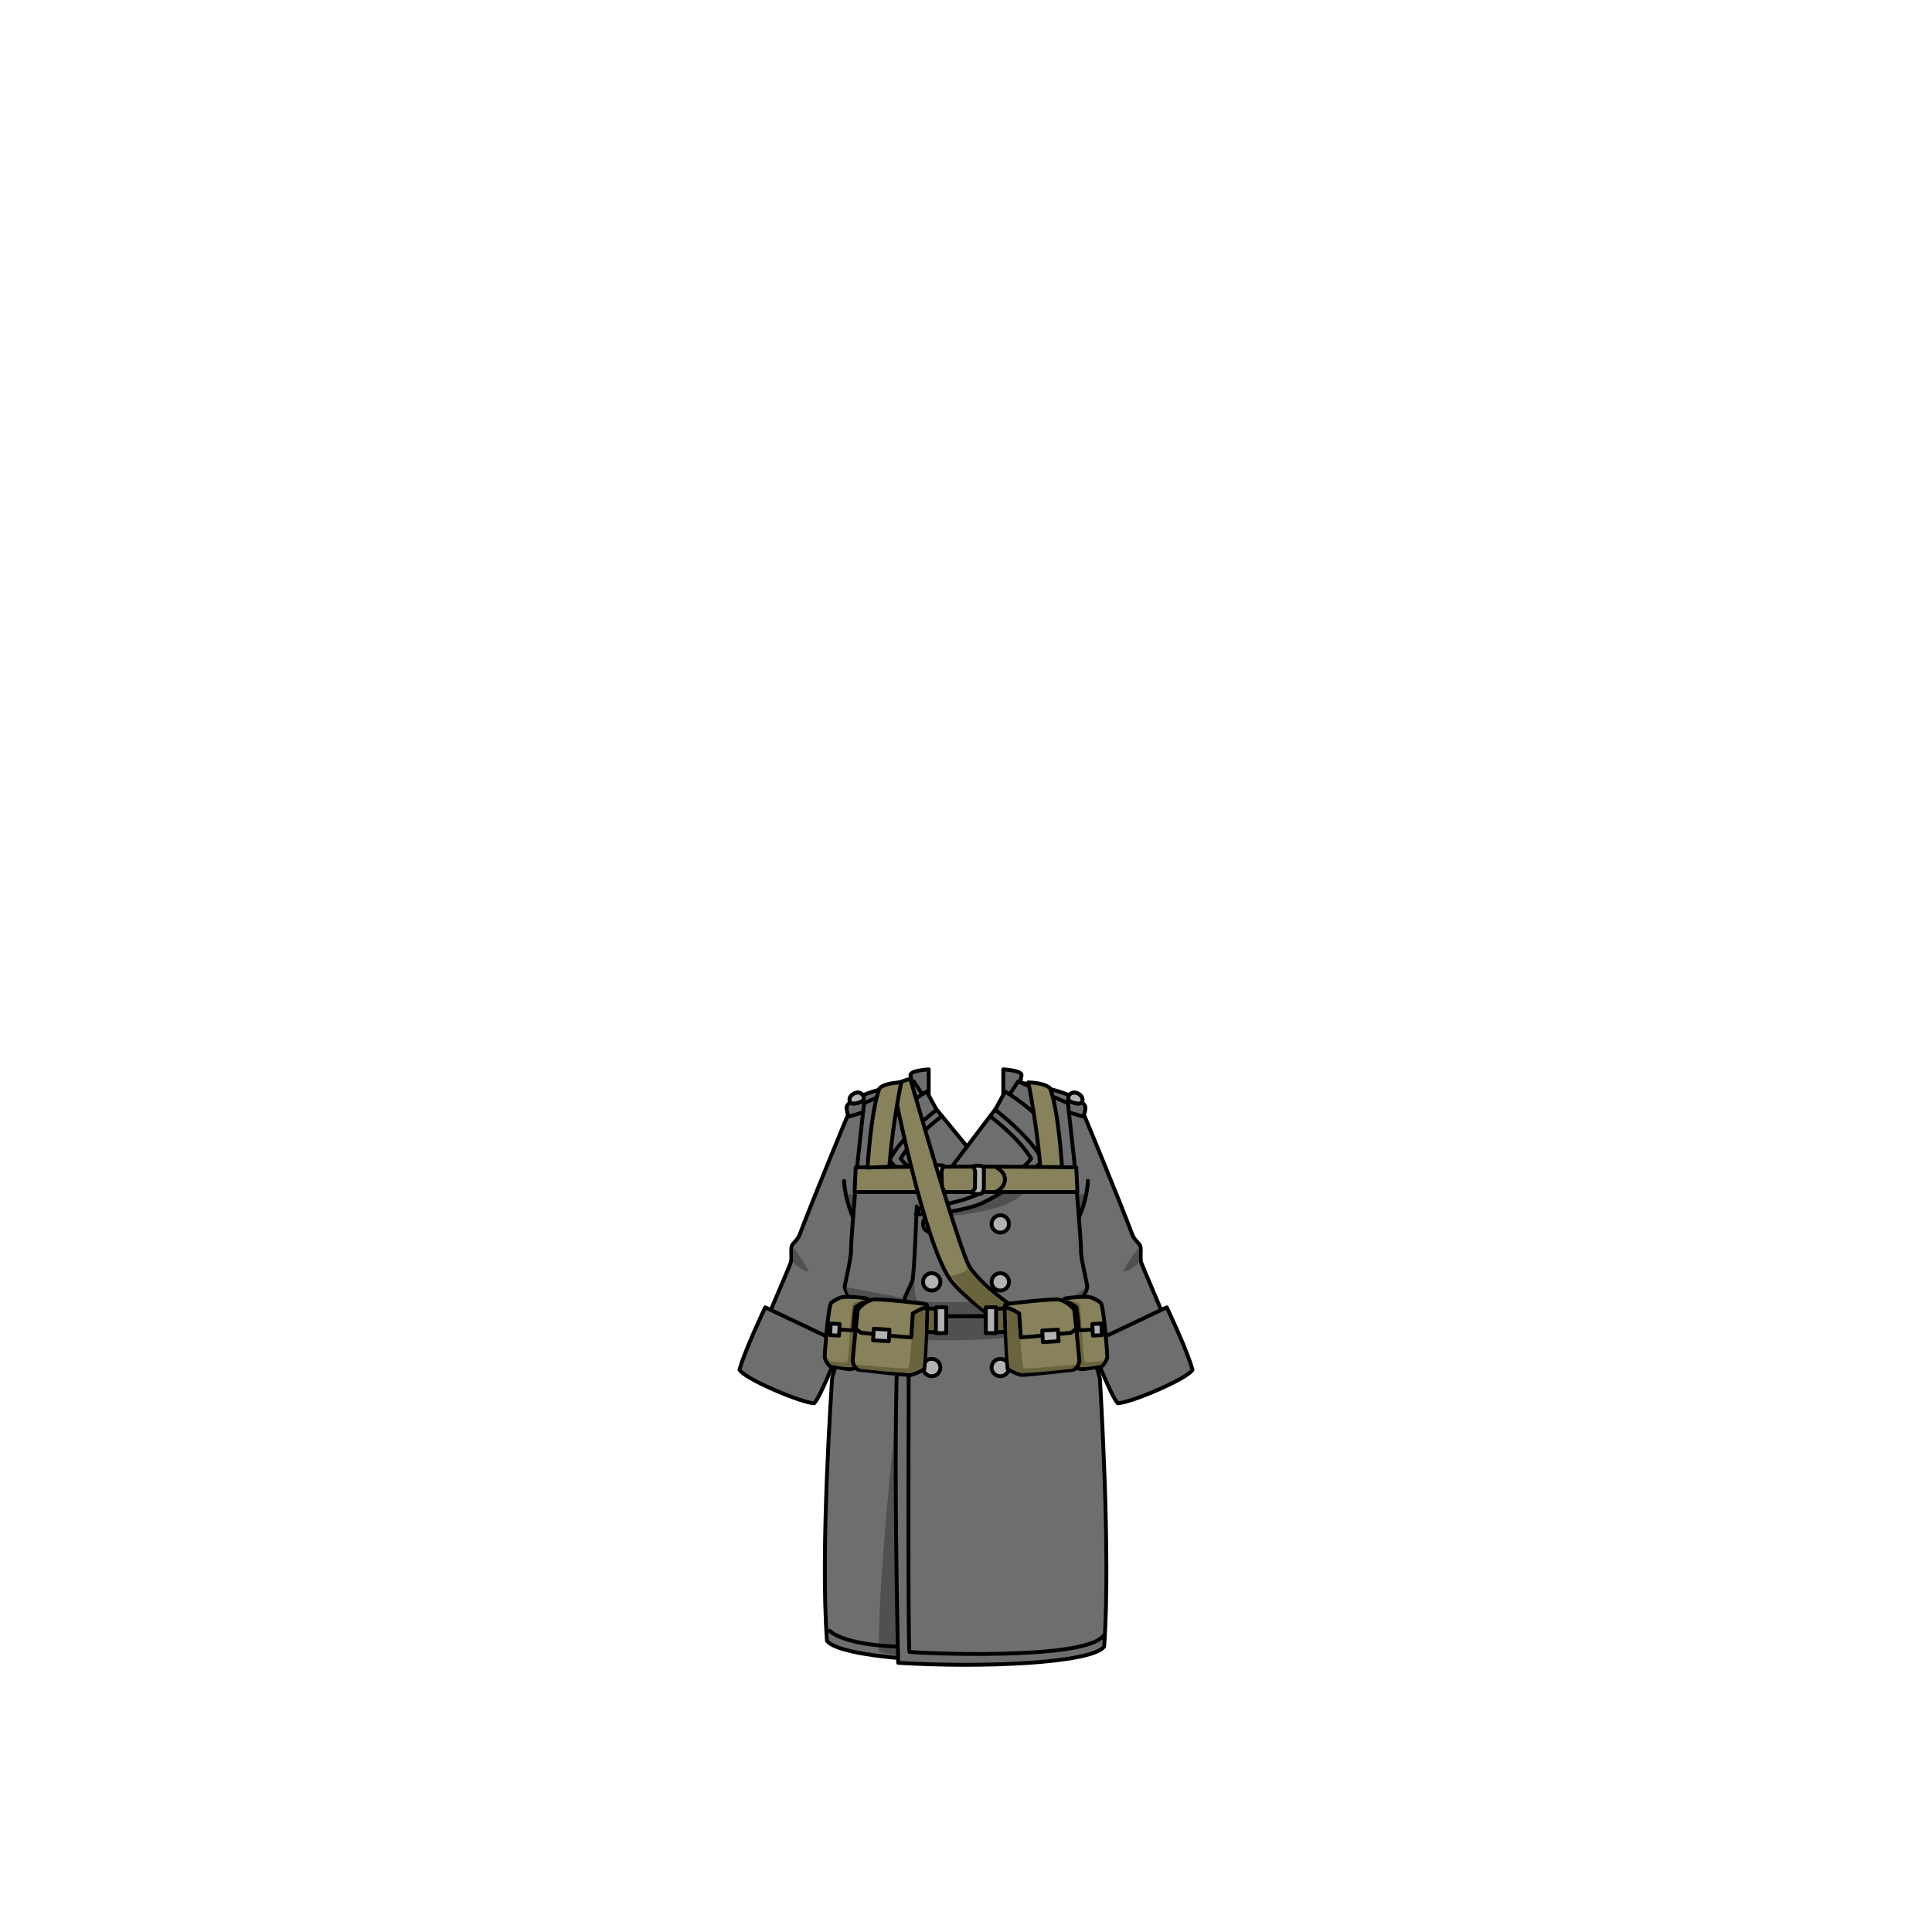 <svg xmlns="http://www.w3.org/2000/svg" width="500" height="500" version="1.1"><g id="x139"><g><g><g><g><g><path style="fill:#6E6E6E;stroke:#000000;stroke-linecap:round;stroke-linejoin:round;" d="M219.25,289c0,0-8.313,20-12.438,30.875c-0.875,1.625-1.875,1.875-2,3s0.125,2.75-0.125,3.75s-8,18.5-10.875,26.625c0.875,1.5,11.125,7.875,16.125,8.5c3.375-6.625,15.375-36.375,15.375-36.375L228.188,297l-4.25-9.625L219.25,289z"></path><path style="fill:#505050;" d="M205.188,322.75c0,0,0.083,4,0.25,4.25s3.167,2.416,3.667,2.083S205.604,323.083,205.188,322.75z"></path><path style="fill:#505050;" d="M226.021,312.667c0,0-5.082-4.251-6.666-3.584s3.417,9.751,6.5,14.334C226.354,319.333,226.021,312.667,226.021,312.667z"></path><path style="fill:none;stroke:#000000;stroke-linecap:round;stroke-linejoin:round;" d="M225.313,322.75c-0.25-0.5-6.25-7.375-6.875-17.125"></path></g><g><path style="fill:#6E6E6E;stroke:#000000;stroke-linecap:round;stroke-linejoin:round;" d="M217.716,347.666c0,0-5,13.333-7,15.5c-3.5-0.166-18-6.333-19.333-8.666c1.334-5,6.666-16.167,6.666-16.167L217.716,347.666z"></path></g></g><g><g><path style="fill:#6E6E6E;stroke:#000000;stroke-linecap:round;stroke-linejoin:round;" d="M280.75,289c0,0,8.313,20,12.438,30.875c0.875,1.625,1.875,1.875,2,3s-0.125,2.75,0.125,3.75s8,18.5,10.875,26.625c-0.875,1.5-11.125,7.875-16.125,8.5c-3.375-6.625-15.375-36.375-15.375-36.375L271.813,297l4.25-9.625L280.75,289z"></path><path style="fill:#505050;" d="M294.813,322.75c0,0-0.083,4-0.25,4.25s-3.167,2.416-3.667,2.083S294.396,323.083,294.813,322.75z"></path><path style="fill:#505050;" d="M273.979,312.667c0,0,5.082-4.251,6.666-3.584s-3.417,9.751-6.5,14.334C273.646,319.333,273.979,312.667,273.979,312.667z"></path><path style="fill:none;stroke:#000000;stroke-linecap:round;stroke-linejoin:round;" d="M274.688,322.75c0.25-0.5,6.25-7.375,6.875-17.125"></path></g><path style="fill:#6E6E6E;stroke:#000000;stroke-linecap:round;stroke-linejoin:round;" d="M282.283,347.666c0,0,5,13.333,7,15.5c3.5-0.166,18-6.333,19.333-8.666c-1.334-5-6.666-16.167-6.666-16.167L282.283,347.666z"></path></g></g><g><g><path style="fill:#6E6E6E;stroke:#000000;stroke-linecap:round;stroke-linejoin:round;" d="M221.092,340.625c0,0-3.006,4.209-3.168,4.875s-0.812,5.5-0.812,5.5s-1.788,5.167-1.788,6s-3.088,43.832-1.3,67.666c3.413,4.334,31.361,6.168,52.649,4.834c0,0,2.275-87.667,1.95-88.167C268.297,340.833,221.092,340.625,221.092,340.625z"></path><path style="fill:#505050;" d="M231.473,370.333c0,0-4.225,39.167-4.063,57c1.3,0.833,6.012,1.167,6.012,1.167L231.473,370.333z"></path><path style="fill:#505050;" d="M221.236,341.333c0,0,6.174,4.167,14.625,5.667s40.3-0.334,41.6-1.334s1.787-5.666,1.787-5.666L221.236,341.333z"></path><path style="fill:none;stroke:#000000;stroke-linecap:round;stroke-linejoin:round;" d="M214.736,422.064c0,0,3.087,3.602,17.875,4.102"></path><path style="fill:#6E6E6E;stroke:#000000;stroke-linecap:round;stroke-linejoin:round;" d="M278.903,340.625c0,0,3.006,4.209,3.168,4.875s0.813,5.5,0.813,5.5s1.787,5.167,1.787,6s2.863,45.332,1.076,69.166c-3.412,4.334-32.012,5.501-53.299,4.167c0,0-1.625-67.167,0.325-89.167C232.826,340.567,278.903,340.625,278.903,340.625z"></path><path style="fill:#505050;" d="M233.423,342l-0.325,4.5c0,0,34.287,2.499,45.012-5.334C258.123,340.666,233.423,342,233.423,342z"></path><path style="fill:none;stroke:#000000;stroke-linecap:round;stroke-linejoin:round;" d="M235.21,342.5c0,0-0.325,83,0.163,85c1.95,0.333,45.174,2.333,50.211-4.167"></path><circle style="fill:#B2B2B2;stroke:#000000;stroke-linecap:round;stroke-linejoin:round;" cx="241.125" cy="353.916" r="2.25"></circle><circle style="fill:#B2B2B2;stroke:#000000;stroke-linecap:round;stroke-linejoin:round;" cx="258.875" cy="353.916" r="2.25"></circle></g><g><g><g><g><path style="fill:#6E6E6E;stroke:#000000;stroke-linecap:round;stroke-linejoin:round;" d="M235.604,280.25c0,0-15.5,2.5-16.5,6.25c-0.083,0.916,0.5,2.5,0.5,2.5s15.221-4.667,18.971-5.417C238.075,282.833,235.604,280.25,235.604,280.25z"></path><path style="fill:#B2B2B2;stroke:#000000;stroke-linecap:round;stroke-linejoin:round;" d="M223.517,283.954c0.215,0.848-0.59,1.242-1.594,1.497s-1.825,0.274-2.041-0.573c-0.215-0.847,0.605-1.79,1.609-2.045S223.301,283.106,223.517,283.954z"></path></g><path style="fill:#B2B2B2;stroke:#000000;stroke-linecap:round;stroke-linejoin:round;" d="M223.517,283.954c0.215,0.848-0.59,1.242-1.594,1.497s-1.825,0.274-2.041-0.573c-0.215-0.847,0.605-1.79,1.609-2.045S223.301,283.106,223.517,283.954z"></path><path style="fill:#6E6E6E;stroke:#000000;stroke-linecap:round;stroke-linejoin:round;" d="M240.354,284v-7.25c0,0-4.75,0.25-4.75,1.5c0.5,1.75,0.5,6.25,0.5,6.25"></path></g><g><g><path style="fill:#6E6E6E;stroke:#000000;stroke-linecap:round;stroke-linejoin:round;" d="M264.397,280.25c0,0,15.5,2.5,16.5,6.25c0.084,0.916-0.5,2.5-0.5,2.5s-15.221-4.667-18.971-5.417C261.927,282.833,264.397,280.25,264.397,280.25z"></path><path style="fill:#B2B2B2;stroke:#000000;stroke-linecap:round;stroke-linejoin:round;" d="M276.484,283.954c-0.216,0.848,0.591,1.242,1.594,1.497s1.825,0.274,2.041-0.573c0.216-0.847-0.605-1.79-1.609-2.045S276.7,283.106,276.484,283.954z"></path></g><path style="fill:#B2B2B2;stroke:#000000;stroke-linecap:round;stroke-linejoin:round;" d="M276.484,283.954c-0.216,0.848,0.591,1.242,1.594,1.497s1.825,0.274,2.041-0.573c0.216-0.847-0.605-1.79-1.609-2.045S276.7,283.106,276.484,283.954z"></path><path style="fill:#6E6E6E;stroke:#000000;stroke-linecap:round;stroke-linejoin:round;" d="M259.647,284v-7.25c0,0,4.75,0.25,4.75,1.5c-0.5,1.75-0.5,6.25-0.5,6.25"></path></g></g><g><g><path style="fill:#6E6E6E;stroke:#000000;stroke-linecap:round;stroke-linejoin:round;" d="M281.375,332.75c-0.25-1.375-1.75-7.75-1.625-9.25S278,300.25,278,300.25l-1.625-14.75l-12.875-5.625L250,300.5l-13.5-20.625l-12.875,5.625L222,300.25c0,0-1.875,21.75-1.75,23.25s-1.375,7.875-1.625,9.25s3.125,6.125,3.125,6.125S220,340.5,250,340.5s28.25-1.625,28.25-1.625S281.625,334.125,281.375,332.75z"></path><path style="fill:#505050;" d="M249.938,340.125c-10.468,0.04-19.445-0.342-27.688-1.5c0,0-3.188-3.25-3.188-5.5c3.833,0.667,14.542,2.813,14.875,2.813s2.729-5.271,2.729-5.271s-0.166,4.832,0.667,5.666s7.833,0.667,7.833,0.667s29.667-0.167,30.833-0.667s4.833-2.833,4.833-2.833s-2.291,4.708-3.333,5.313C276.884,339.17,265.082,340.067,249.938,340.125z"></path><path style="fill:none;stroke:#000000;stroke-linecap:round;stroke-linejoin:round;" d="M237.25,312.25c0,0-0.625,17.625-1.125,19.125s-1.938,4.125-2,4.688s1.188,3.188,2.063,4.063"></path></g><path style="fill:#505050;" d="M237.833,314.333c0,0,7.37,1.722,20.333-1.833c10.333-2.833,15.5-15.5,15.5-15.5l-3.5-2.833l-29.333,16.166L237.833,314.333z"></path><path style="fill:#505050;" d="M242.833,312c-9.833-3.167-15.333-13-15.5-13.667s1-4.333,1-4.333l16.333,12.167L242.833,312z"></path></g><g><g><path style="fill:#6E6E6E;stroke:#000000;stroke-linecap:round;stroke-linejoin:round;" d="M239.833,282.5c0,0-8.583,4.916-12.25,11.25c1.667,2.666,4.167,5.916,4.167,5.916l11.333-11.166L239.833,282.5z"></path><g><path style="fill:#6E6E6E;stroke:#000000;stroke-linecap:round;stroke-linejoin:round;" d="M242.417,287.166c0,0-9.583,7.416-12.167,13c0.833,2.334,12.916,10.75,17.667,12c3.083-5.666,6.75-10.083,6.75-10.083L242.417,287.166z"></path><path style="fill:none;stroke:#000000;stroke-linecap:round;stroke-linejoin:round;" d="M243.417,289.083c-0.25,0.25-7.083,5.333-10.333,10.75c2.25,3.333,12.75,9.667,15,10.417"></path></g></g><g><path style="fill:#6E6E6E;stroke:#000000;stroke-linecap:round;stroke-linejoin:round;" d="M260.107,282.5c0,0,8.584,4.916,12.25,11.25c-1.666,2.666-4.166,5.916-4.166,5.916L256.857,288.5L260.107,282.5z"></path><g><path style="fill:#6E6E6E;stroke:#000000;stroke-linecap:round;stroke-linejoin:round;" d="M257.525,287.166c0,0,9.582,7.416,12.166,13c-0.834,2.334-12.916,10.75-17.666,12C245.083,314.333,237,314.25,237,314.25L257.525,287.166z"></path><path style="fill:none;stroke:#000000;stroke-linecap:round;stroke-linejoin:round;" d="M256.525,289.083c0.25,0.25,7.082,5.333,10.332,10.75c-2.25,3.333-14.732,12.167-26.691,12.167"></path></g></g></g><g><g><circle style="fill:#B2B2B2;stroke:#000000;stroke-linecap:round;stroke-linejoin:round;" cx="241.125" cy="316.75" r="2.25"></circle><circle style="fill:#B2B2B2;stroke:#000000;stroke-linecap:round;stroke-linejoin:round;" cx="241.125" cy="331.75" r="2.25"></circle></g><g><circle style="fill:#B2B2B2;stroke:#000000;stroke-linecap:round;stroke-linejoin:round;" cx="258.875" cy="316.75" r="2.25"></circle><circle style="fill:#B2B2B2;stroke:#000000;stroke-linecap:round;stroke-linejoin:round;" cx="258.875" cy="331.75" r="2.25"></circle></g></g></g></g></g><g><path style="fill:#87825C;stroke:#000000;stroke-linecap:round;stroke-linejoin:round;" d="M266.125,280.125c0,0,2.625,12.375,3.375,25.875c2.5,0.5,5.625,0.75,5.625,0.75s-0.75-18.25-3.375-25.125C270.125,280.125,266.125,280.125,266.125,280.125z"></path><g><path style="fill:#87825C;stroke:#000000;stroke-linecap:round;stroke-linejoin:round;" d="M278.533,302.125c0,0-6.945-0.148-21.067-0.19v6.565c11.85,0,21.368,0,21.368,0L278.533,302.125z"></path><path style="fill:#87825C;stroke:#000000;stroke-linecap:round;stroke-linejoin:round;" d="M250,301.924c-19.166,0-28.534,0.201-28.534,0.201l-0.3,6.375c0,0,13.785,0,28.834,0c2.545,0,5.054,0,7.466,0c0,0,2.425-0.736,2.611-3.069c0.188-2.333-2.611-3.496-2.611-3.496C255.161,301.928,252.688,301.924,250,301.924z"></path><g><path style="fill:#B2B2B2;stroke:#000000;stroke-linecap:round;stroke-linejoin:round;" d="M251.875,301.863c0,0,0.5,1.137,0.5,1.324s-0.063,4.188-0.063,4.375s-0.5,0.563-0.5,0.563s-0.188,0.688,0.063,0.813s1.924,0.088,2.174-0.037s0.576-1.213,0.576-1.213s0-4.688,0-5.063s-0.375-0.813-0.563-0.875S252,301.551,251.875,301.863z"></path><path style="fill:#B2B2B2;stroke:#000000;stroke-linecap:round;stroke-linejoin:round;" d="M244.183,301.764c0,0-0.5,1.137-0.5,1.324s0.063,4.188,0.063,4.375s0.5,0.563,0.5,0.563s0.188,0.688-0.063,0.813s-2.025,0.188-2.275,0.063s-0.475-1.313-0.475-1.313s0-4.688,0-5.063s0.375-0.813,0.563-0.875S244.058,301.451,244.183,301.764z"></path></g></g><g><path style="fill:#87825C;stroke:#000000;stroke-linecap:round;stroke-linejoin:round;" d="M231.067,280.667c0,0,8.1,41.667,15.1,50.834c3.239,4.241,12.731,10.999,12.731,10.999l9.269,0.001c-4.398-3.332-13.167-8.667-17.167-14.5c-2.467-3.598-15.433-48.834-15.433-48.834L231.067,280.667z"></path><path style="fill:#69643E;" d="M246,330.125c0,0,5.875,7.75,11.25,10.25c3.5-0.125,4.75-1.5,4.75-1.5S251.875,331.5,250.375,328C250.125,329.75,246,330.125,246,330.125z"></path></g><path style="fill:#87825C;stroke:#000000;stroke-linecap:round;stroke-linejoin:round;" d="M233.25,280.125c0,0-4,0-5.625,1.5c-1.791,4.689-2.708,14.67-3.111,20.542l5.625-0.199C231.104,290.047,233.25,280.125,233.25,280.125z"></path><g><g><path style="fill:#69643E;stroke:#000000;stroke-linecap:round;stroke-linejoin:round;" d="M220.212,337.667c0,0-0.833,4.666-0.167,5.833c4.167,1,24.833,1.333,24.833,1.333v-6L220.212,337.667z"></path><rect x="242.212" y="338.333" style="fill:#B2B2B2;stroke:#000000;stroke-linecap:round;stroke-linejoin:round;" width="2.667" height="6.667"></rect></g><g><path style="fill:#69643E;stroke:#000000;stroke-linecap:round;stroke-linejoin:round;" d="M279.788,337.667c0,0,0.833,4.666,0.166,5.833c-4.166,1-24.833,1.333-24.833,1.333v-6L279.788,337.667z"></path><rect x="255.121" y="338.333" style="fill:#B2B2B2;stroke:#000000;stroke-linecap:round;stroke-linejoin:round;" width="2.667" height="6.667"></rect></g></g><g><g><g><path style="fill:#87825C;stroke:#000000;stroke-linecap:round;stroke-linejoin:round;" d="M217.736,335.75c-1.167,0.333-2.65,1.296-2.75,1.625c-0.875,2.875-1.563,13.313-1.563,13.813s1.005,2.313,1.422,2.313s4.183,0.916,5.433,0.832c1.583-0.25,3.583-1.584,3.583-1.584s1.083-16.416,0.583-16.666S218.903,335.417,217.736,335.75z"></path><path style="fill:#69643E;" d="M214.236,352.125l0.875,1.125c0,0,4.375,0.873,5.375,0.498s2-0.793,2.75-1.334s0.667-15.997,0.667-15.997s-2.75,0.417-3.25,1.083s-0.917,14.666-1.417,15S214.236,352.125,214.236,352.125z"></path><path style="fill:none;stroke:#000000;stroke-linecap:round;stroke-linejoin:round;" d="M214.361,343.083l1.083,0.834c0,0,4.188,0.416,5.354,0.333c0.25-3.666,0.625-5.938,0.625-5.938s1.854-1.397,2.604-1.314"></path><polygon style="fill:#B2B2B2;stroke:#000000;stroke-linecap:round;stroke-linejoin:round;" points="217.139,345.66 214.814,345.529 214.992,342.53 217.318,342.662 "></polygon></g><g><path style="fill:#87825C;stroke:#000000;stroke-linecap:round;stroke-linejoin:round;" d="M225.82,336.333c-1.167,0.333-2.667,1.084-3.833,2.667c-0.083,0.334-1.313,12.625-1.313,13.125s0.38,1.292,0.38,1.292s0.75,1.083,1.167,1.083s12.183,1.418,13.433,1.334c1.583-0.25,3.583-1.584,3.583-1.584s1.083-16.416,0.583-16.666S226.987,336,225.82,336.333z"></path><path style="fill:#69643E;" d="M221.611,353.125l0.875,1.125c0,0,12.375,1.375,13.375,1s2-0.793,2.75-1.334s0.875-15.541,0.875-15.541l-3.125,1c0,0-0.667,14.375-1.375,14.708S221.611,353.125,221.611,353.125z"></path><path style="fill:none;stroke:#000000;stroke-linecap:round;stroke-linejoin:round;" d="M221.736,344.083l1.083,0.834c0,0,11.833,1.249,13,1.166c0.25-3.666,0.417-6.166,0.417-6.166s2.417-1.5,3.167-1.417"></path><rect x="226.153" y="344.083" transform="matrix(0.998 0.058 -0.058 0.998 20.385 -12.629)" style="fill:#B2B2B2;stroke:#000000;stroke-linecap:round;stroke-linejoin:round;" width="4.083" height="2.999"></rect></g></g><g><g><path style="fill:#87825C;stroke:#000000;stroke-linecap:round;stroke-linejoin:round;" d="M282.264,335.75c1.167,0.333,2.65,1.296,2.75,1.625c0.875,2.875,1.563,13.313,1.563,13.813s-1.006,2.313-1.422,2.313s-4.183,0.916-5.433,0.832c-1.583-0.25-3.583-1.584-3.583-1.584s-1.084-16.416-0.584-16.666S281.097,335.417,282.264,335.75z"></path><path style="fill:#69643E;" d="M285.764,352.125l-0.875,1.125c0,0-4.375,0.873-5.375,0.498s-2-0.793-2.75-1.334s-0.666-15.997-0.666-15.997s2.75,0.417,3.25,1.083s0.916,14.666,1.416,15S285.764,352.125,285.764,352.125z"></path><path style="fill:none;stroke:#000000;stroke-linecap:round;stroke-linejoin:round;" d="M285.639,343.083l-1.084,0.834c0,0-4.188,0.416-5.354,0.333c-0.25-3.666-0.625-5.938-0.625-5.938s-1.854-1.397-2.604-1.314"></path><polygon style="fill:#B2B2B2;stroke:#000000;stroke-linecap:round;stroke-linejoin:round;" points="282.861,345.66 285.186,345.529 285.008,342.53 282.682,342.662 "></polygon></g><g><path style="fill:#87825C;stroke:#000000;stroke-linecap:round;stroke-linejoin:round;" d="M274.18,336.333c1.168,0.333,2.668,1.084,3.834,2.667c0.083,0.334,1.313,12.625,1.313,13.125s-0.38,1.292-0.38,1.292s-0.751,1.083-1.167,1.083s-12.183,1.418-13.433,1.334c-1.583-0.25-3.583-1.584-3.583-1.584s-1.084-16.416-0.584-16.666S273.014,336,274.18,336.333z"></path><path style="fill:#69643E;" d="M278.389,353.125l-0.875,1.125c0,0-12.375,1.375-13.375,1s-2-0.793-2.75-1.334s-0.875-15.541-0.875-15.541l3.125,1c0,0,0.666,14.375,1.375,14.708S278.389,353.125,278.389,353.125z"></path><path style="fill:none;stroke:#000000;stroke-linecap:round;stroke-linejoin:round;" d="M278.264,344.083l-1.084,0.834c0,0-11.833,1.249-13,1.166c-0.25-3.666-0.416-6.166-0.416-6.166s-2.416-1.5-3.166-1.417"></path><rect x="269.764" y="344.083" transform="matrix(-0.998 0.058 -0.058 -0.998 563.157 674.854)" style="fill:#B2B2B2;stroke:#000000;stroke-linecap:round;stroke-linejoin:round;" width="4.083" height="2.999"></rect></g></g></g></g></g></g></svg>